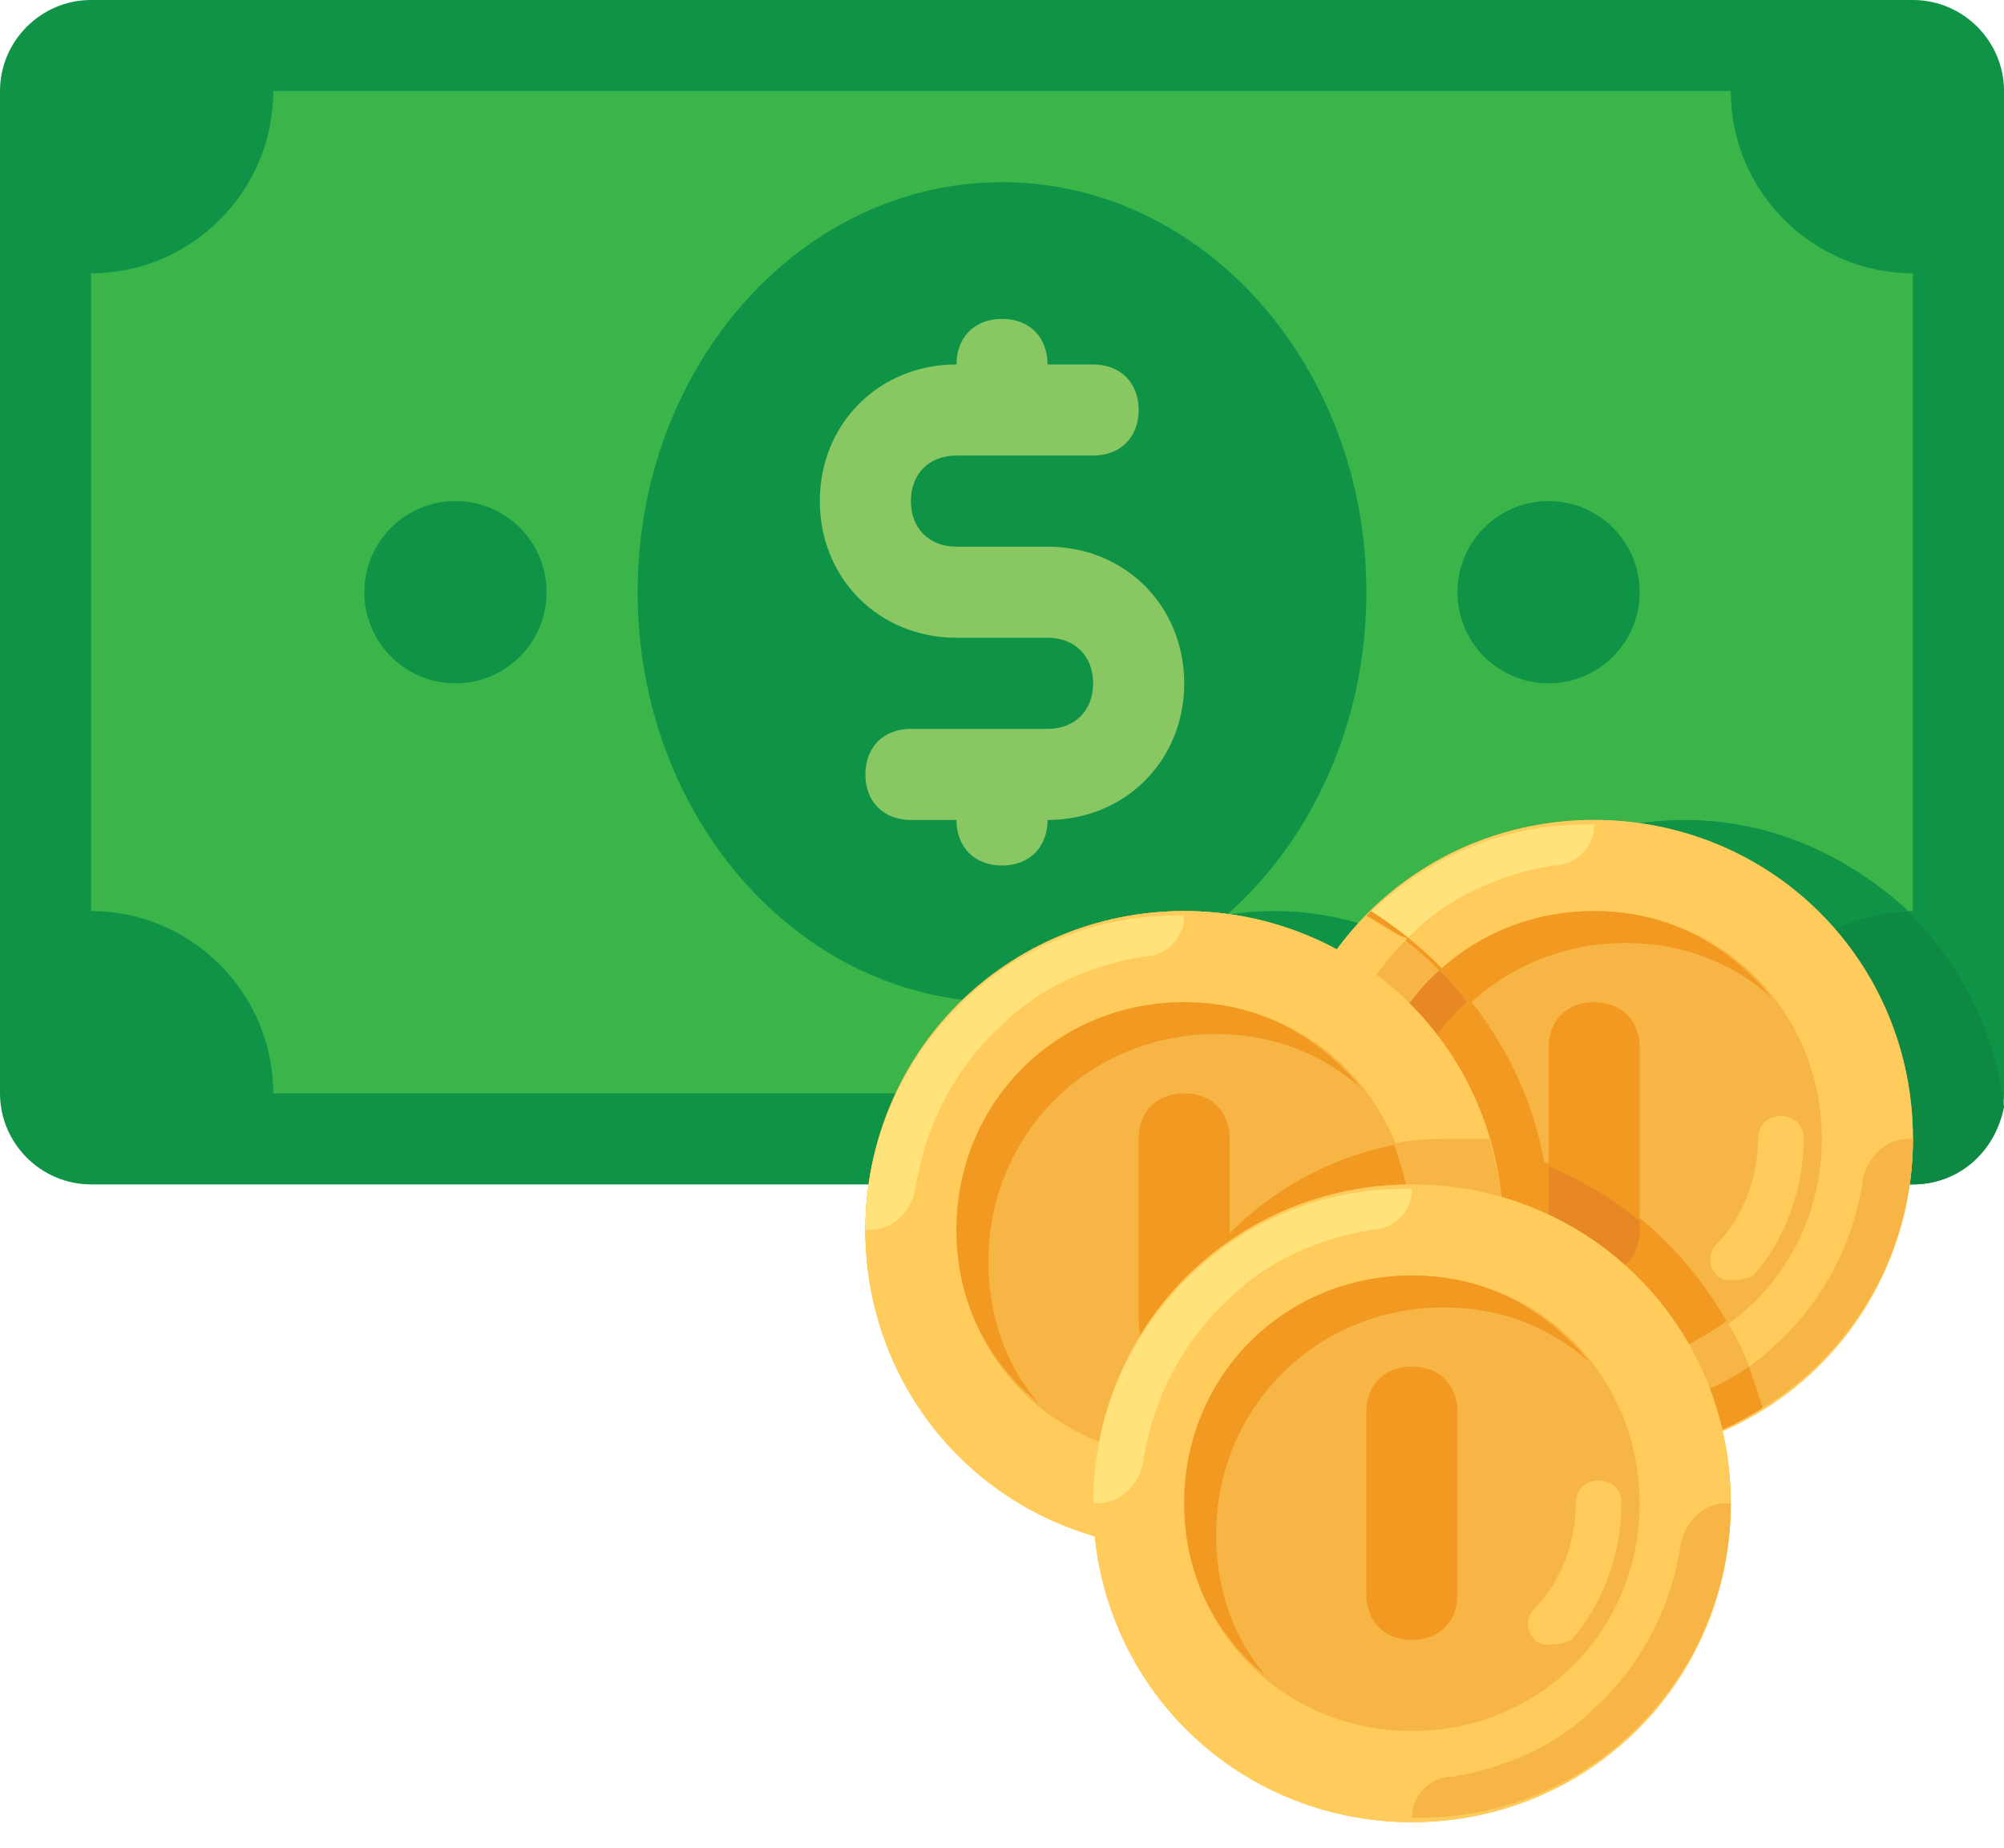 <svg width="64" height="59" viewBox="0 0 64 59" fill="none" xmlns="http://www.w3.org/2000/svg">
<path d="M61.092 37.819H2.909C1.309 37.819 0 36.51 0 34.91V2.909C0 1.309 1.309 0 2.909 0H61.092C62.692 0 64.001 1.309 64.001 2.909V34.91C64.001 36.51 62.692 37.819 61.092 37.819Z" fill="#0E9347"/>
<path d="M53.819 26.182C50.473 26.182 47.419 27.782 45.673 30.4C44.219 29.673 42.619 29.091 40.728 29.091C35.637 29.091 31.419 32.873 30.691 37.819H61.092C62.546 37.819 63.71 36.801 64.001 35.346C63.419 30.255 59.055 26.182 53.819 26.182Z" fill="#0D8944"/>
<path d="M55.273 34.91H8.727C8.727 31.71 6.109 29.091 2.909 29.091V8.727C6.109 8.727 8.727 6.109 8.727 2.909H55.273C55.273 6.109 57.892 8.727 61.092 8.727V29.091C57.892 29.091 55.273 31.71 55.273 34.91Z" fill="#3BB54A"/>
<path d="M53.819 26.182C50.474 26.182 47.419 27.782 45.674 30.4C44.219 29.673 42.619 29.091 40.728 29.091C36.655 29.091 33.164 31.419 31.564 34.91H55.274C55.274 31.71 57.747 29.237 60.947 29.091C59.056 27.346 56.583 26.182 53.819 26.182Z" fill="#0E9347"/>
<path d="M32.001 32C38.428 32 43.637 26.139 43.637 18.909C43.637 11.679 38.428 5.818 32.001 5.818C25.574 5.818 20.364 11.679 20.364 18.909C20.364 26.139 25.574 32 32.001 32Z" fill="#0E9347"/>
<path d="M14.546 21.819C16.153 21.819 17.455 20.516 17.455 18.909C17.455 17.303 16.153 16 14.546 16C12.939 16 11.637 17.303 11.637 18.909C11.637 20.516 12.939 21.819 14.546 21.819Z" fill="#0E9347"/>
<path d="M49.456 21.819C51.062 21.819 52.365 20.516 52.365 18.909C52.365 17.303 51.062 16 49.456 16C47.849 16 46.546 17.303 46.546 18.909C46.546 20.516 47.849 21.819 49.456 21.819Z" fill="#0E9347"/>
<path d="M33.455 17.455H30.546C29.673 17.455 29.091 16.873 29.091 16C29.091 15.128 29.673 14.546 30.546 14.546H34.909C35.782 14.546 36.364 13.964 36.364 13.091C36.364 12.219 35.782 11.637 34.909 11.637H33.455C33.455 10.764 32.873 10.182 32 10.182C31.128 10.182 30.546 10.764 30.546 11.637C28.073 11.637 26.182 13.528 26.182 16C26.182 18.473 28.073 20.364 30.546 20.364H33.455C34.328 20.364 34.91 20.946 34.91 21.819C34.91 22.691 34.328 23.273 33.455 23.273H29.091C28.218 23.273 27.637 23.855 27.637 24.728C27.637 25.601 28.219 26.182 29.091 26.182H30.546C30.546 27.055 31.128 27.637 32 27.637C32.873 27.637 33.455 27.055 33.455 26.182C35.928 26.182 37.819 24.291 37.819 21.819C37.819 19.346 35.928 17.455 33.455 17.455Z" fill="#89C763"/>
<path d="M37.819 49.455C43.442 49.455 48.001 44.897 48.001 39.273C48.001 33.65 43.442 29.091 37.819 29.091C32.195 29.091 27.637 33.65 27.637 39.273C27.637 44.897 32.195 49.455 37.819 49.455Z" fill="#FFCA5D"/>
<path d="M50.91 46.546C56.533 46.546 61.092 41.988 61.092 36.364C61.092 30.741 56.533 26.182 50.91 26.182C45.286 26.182 40.727 30.741 40.727 36.364C40.727 41.988 45.286 46.546 50.91 46.546Z" fill="#F6B545"/>
<path d="M50.91 26.182C45.237 26.182 40.727 30.691 40.727 36.364C40.727 42.037 45.237 46.546 50.91 46.546C56.582 46.546 61.092 42.037 61.092 36.364C61.092 30.691 56.582 26.182 50.91 26.182ZM50.91 43.637C46.837 43.637 43.637 40.437 43.637 36.364C43.637 32.291 46.837 29.091 50.91 29.091C54.982 29.091 58.182 32.291 58.182 36.364C58.182 40.437 54.982 43.637 50.91 43.637Z" fill="#FFCB5B"/>
<path d="M50.91 46.401C56.583 46.546 61.092 41.892 61.092 36.364H60.946C60.219 36.364 59.637 36.946 59.492 37.673C59.201 39.71 58.182 41.601 56.728 42.91C55.564 44.074 53.964 44.801 52.219 45.092C51.491 45.092 50.91 45.673 50.91 46.401Z" fill="#F6B545"/>
<path d="M50.91 26.328C45.237 26.182 40.727 30.837 40.727 36.364H40.873C41.6 36.364 42.182 35.782 42.328 35.055C42.618 33.019 43.637 31.128 45.091 29.819C46.255 28.655 47.855 27.928 49.6 27.637C50.328 27.637 50.91 27.055 50.91 26.328Z" fill="#FFE27A"/>
<path d="M44.655 37.382C44.655 33.31 47.855 30.11 51.928 30.11C53.673 30.11 55.273 30.691 56.582 31.855C55.128 30.11 53.237 29.091 50.91 29.091C46.837 29.091 43.637 32.291 43.637 36.364C43.637 38.691 44.655 40.582 46.255 41.892C45.237 40.728 44.655 39.128 44.655 37.382Z" fill="#F19920"/>
<path d="M55.274 40.873C55.128 40.873 54.983 40.873 54.837 40.728C54.546 40.437 54.546 40.001 54.837 39.71C55.71 38.837 56.146 37.528 56.146 36.364C56.146 35.928 56.437 35.637 56.874 35.637C57.31 35.637 57.601 35.928 57.601 36.364C57.601 37.964 57.019 39.564 56.001 40.728C55.71 40.873 55.419 40.873 55.274 40.873Z" fill="#FFCB5B"/>
<path d="M50.91 40.728C50.037 40.728 49.455 40.146 49.455 39.273V33.455C49.455 32.582 50.037 32.001 50.91 32.001C51.782 32.001 52.364 32.583 52.364 33.455V39.273C52.364 40.146 51.782 40.728 50.91 40.728Z" fill="#F19920"/>
<path d="M56.291 44.946C55.273 41.31 52.655 38.401 49.309 37.092C48.728 33.746 46.546 30.837 43.782 29.091C42.037 30.982 40.873 33.455 40.873 36.219C40.873 41.892 45.382 46.401 51.055 46.401C52.946 46.546 54.691 45.964 56.291 44.946Z" fill="#F19920"/>
<path d="M46.255 41.892C45.237 40.582 44.51 38.982 44.51 37.237C44.51 35.201 45.382 33.31 46.837 32.001C46.546 31.564 46.255 31.273 45.964 30.982C44.51 32.292 43.637 34.182 43.637 36.364C43.637 38.691 44.655 40.582 46.255 41.892Z" fill="#E78825"/>
<path d="M49.455 37.237V39.273C49.455 40.146 50.037 40.728 50.91 40.728C51.782 40.728 52.364 40.146 52.364 39.273V38.983C51.492 38.255 50.473 37.673 49.455 37.237Z" fill="#E78825"/>
<path d="M56.291 44.946C56.001 43.928 55.709 43.055 55.128 42.182C53.964 43.055 52.51 43.637 50.91 43.637C46.837 43.637 43.637 40.437 43.637 36.364C43.637 34.182 44.51 32.291 45.964 30.982C45.237 30.255 44.51 29.673 43.637 29.237C41.891 31.128 40.727 33.6 40.727 36.364C40.727 42.037 45.237 46.546 50.91 46.546C52.946 46.546 54.691 45.964 56.291 44.946Z" fill="#F6B545"/>
<path d="M55.855 43.637C54.837 44.364 53.528 44.801 52.219 45.092C51.492 45.237 50.91 45.819 50.91 46.546C52.946 46.546 54.692 45.964 56.292 44.946C56.146 44.51 56.001 44.074 55.855 43.637Z" fill="#F19920"/>
<path d="M43.637 29.237C41.891 31.128 40.727 33.601 40.727 36.364H40.873C41.6 36.364 42.182 35.782 42.328 35.055C42.618 33.019 43.637 31.273 44.946 29.964C44.51 29.819 44.073 29.528 43.637 29.237Z" fill="#FFCB5B"/>
<path d="M37.819 49.455C43.442 49.455 48.001 44.897 48.001 39.273C48.001 33.65 43.442 29.091 37.819 29.091C32.195 29.091 27.637 33.65 27.637 39.273C27.637 44.897 32.195 49.455 37.819 49.455Z" fill="#F6B545"/>
<path d="M36.364 46.546C36.364 47.564 36.51 48.437 36.801 49.455C37.092 49.455 37.528 49.455 37.819 49.455C43.492 49.455 48.001 44.946 48.001 39.273C48.001 38.255 47.855 37.382 47.564 36.364C47.273 36.364 46.837 36.364 46.546 36.364C40.873 36.364 36.364 40.873 36.364 46.546Z" fill="#F19920"/>
<path d="M37.819 29.091C32.146 29.091 27.637 33.601 27.637 39.273C27.637 44.946 32.146 49.455 37.819 49.455C43.492 49.455 48.001 44.946 48.001 39.273C48.001 33.601 43.492 29.091 37.819 29.091ZM37.819 46.546C33.746 46.546 30.546 43.346 30.546 39.273C30.546 35.2 33.746 32 37.819 32C41.892 32 45.092 35.2 45.092 39.273C45.092 43.346 41.892 46.546 37.819 46.546Z" fill="#FFCB5B"/>
<path d="M37.819 49.31C43.492 49.455 48.001 44.801 48.001 39.273H47.855C47.128 39.273 46.546 39.855 46.401 40.583C46.11 42.619 45.092 44.51 43.637 45.819C42.474 46.983 40.873 47.71 39.128 48.001C38.401 48.001 37.819 48.583 37.819 49.31Z" fill="#F6B545"/>
<path d="M37.819 29.237C32.146 29.091 27.637 33.746 27.637 39.273H27.782C28.509 39.273 29.091 38.691 29.237 37.964C29.528 35.928 30.546 34.037 32 32.728C33.164 31.564 34.764 30.837 36.51 30.546C37.237 30.546 37.819 29.964 37.819 29.237Z" fill="#FFE27A"/>
<path d="M31.564 40.291C31.564 36.219 34.764 33.019 38.837 33.019C40.583 33.019 42.183 33.601 43.492 34.764C42.037 33.019 40.146 32.001 37.819 32.001C33.746 32.001 30.546 35.201 30.546 39.273C30.546 41.601 31.564 43.492 33.164 44.801C32.146 43.637 31.564 42.037 31.564 40.291Z" fill="#F19920"/>
<path d="M42.182 43.782C42.037 43.782 41.892 43.782 41.746 43.637C41.455 43.346 41.455 42.91 41.746 42.619C42.619 41.746 43.055 40.437 43.055 39.273C43.055 38.837 43.346 38.546 43.782 38.546C44.219 38.546 44.51 38.837 44.51 39.273C44.51 40.873 43.928 42.473 42.91 43.637C42.619 43.782 42.328 43.782 42.182 43.782Z" fill="#FFCB5B"/>
<path d="M37.819 43.637C36.946 43.637 36.364 43.055 36.364 42.183V36.364C36.364 35.492 36.946 34.91 37.819 34.91C38.691 34.91 39.273 35.492 39.273 36.364V42.183C39.273 43.055 38.691 43.637 37.819 43.637Z" fill="#F19920"/>
<path d="M44.51 36.51C44.801 37.382 45.092 38.255 45.092 39.273C45.092 43.346 41.892 46.546 37.819 46.546C37.382 46.546 36.801 46.546 36.364 46.401V46.546C36.364 47.564 36.51 48.437 36.801 49.455C37.092 49.455 37.528 49.455 37.819 49.455C43.492 49.455 48.001 44.946 48.001 39.273C48.001 38.255 47.855 37.382 47.564 36.364C47.273 36.364 46.837 36.364 46.546 36.364C45.819 36.364 45.237 36.364 44.51 36.51Z" fill="#F6B545"/>
<path d="M45.092 58.183C50.715 58.183 55.274 53.624 55.274 48.001C55.274 42.377 50.715 37.819 45.092 37.819C39.468 37.819 34.91 42.377 34.91 48.001C34.91 53.624 39.468 58.183 45.092 58.183Z" fill="#F6B545"/>
<path d="M45.092 37.819C39.419 37.819 34.91 42.328 34.91 48.001C34.91 53.674 39.419 58.183 45.092 58.183C50.764 58.183 55.274 53.674 55.274 48.001C55.274 42.328 50.764 37.819 45.092 37.819ZM45.092 55.274C41.019 55.274 37.819 52.074 37.819 48.001C37.819 43.928 41.019 40.728 45.092 40.728C49.164 40.728 52.364 43.928 52.364 48.001C52.364 52.074 49.164 55.274 45.092 55.274Z" fill="#FFCB5B"/>
<path d="M45.091 58.037C50.764 58.183 55.273 53.528 55.273 48.001H55.128C54.401 48.001 53.819 48.583 53.673 49.31C53.382 51.346 52.364 53.237 50.91 54.546C49.746 55.71 48.146 56.437 46.401 56.728C45.673 56.728 45.091 57.31 45.091 58.037Z" fill="#F6B545"/>
<path d="M45.092 37.964C39.419 37.819 34.91 42.473 34.91 48.001H35.055C35.782 48.001 36.364 47.419 36.51 46.692C36.801 44.655 37.819 42.764 39.273 41.455C40.437 40.291 42.037 39.564 43.782 39.273C44.51 39.273 45.092 38.691 45.092 37.964Z" fill="#FFE27A"/>
<path d="M38.837 49.019C38.837 44.946 42.037 41.746 46.11 41.746C47.855 41.746 49.456 42.328 50.764 43.492C49.31 41.746 47.419 40.728 45.092 40.728C41.019 40.728 37.819 43.928 37.819 48.001C37.819 50.328 38.837 52.219 40.437 53.528C39.419 52.364 38.837 50.764 38.837 49.019Z" fill="#F19920"/>
<path d="M49.455 52.51C49.31 52.51 49.164 52.51 49.019 52.364C48.728 52.074 48.728 51.637 49.019 51.346C49.892 50.473 50.328 49.164 50.328 48.001C50.328 47.564 50.619 47.273 51.055 47.273C51.492 47.273 51.783 47.564 51.783 48.001C51.783 49.601 51.201 51.201 50.183 52.364C49.892 52.51 49.601 52.51 49.455 52.51Z" fill="#FFCB5B"/>
<path d="M45.091 52.364C44.218 52.364 43.637 51.783 43.637 50.91V45.092C43.637 44.219 44.219 43.637 45.091 43.637C45.964 43.637 46.546 44.219 46.546 45.092V50.91C46.546 51.783 45.964 52.364 45.091 52.364Z" fill="#F19920"/>
</svg>
